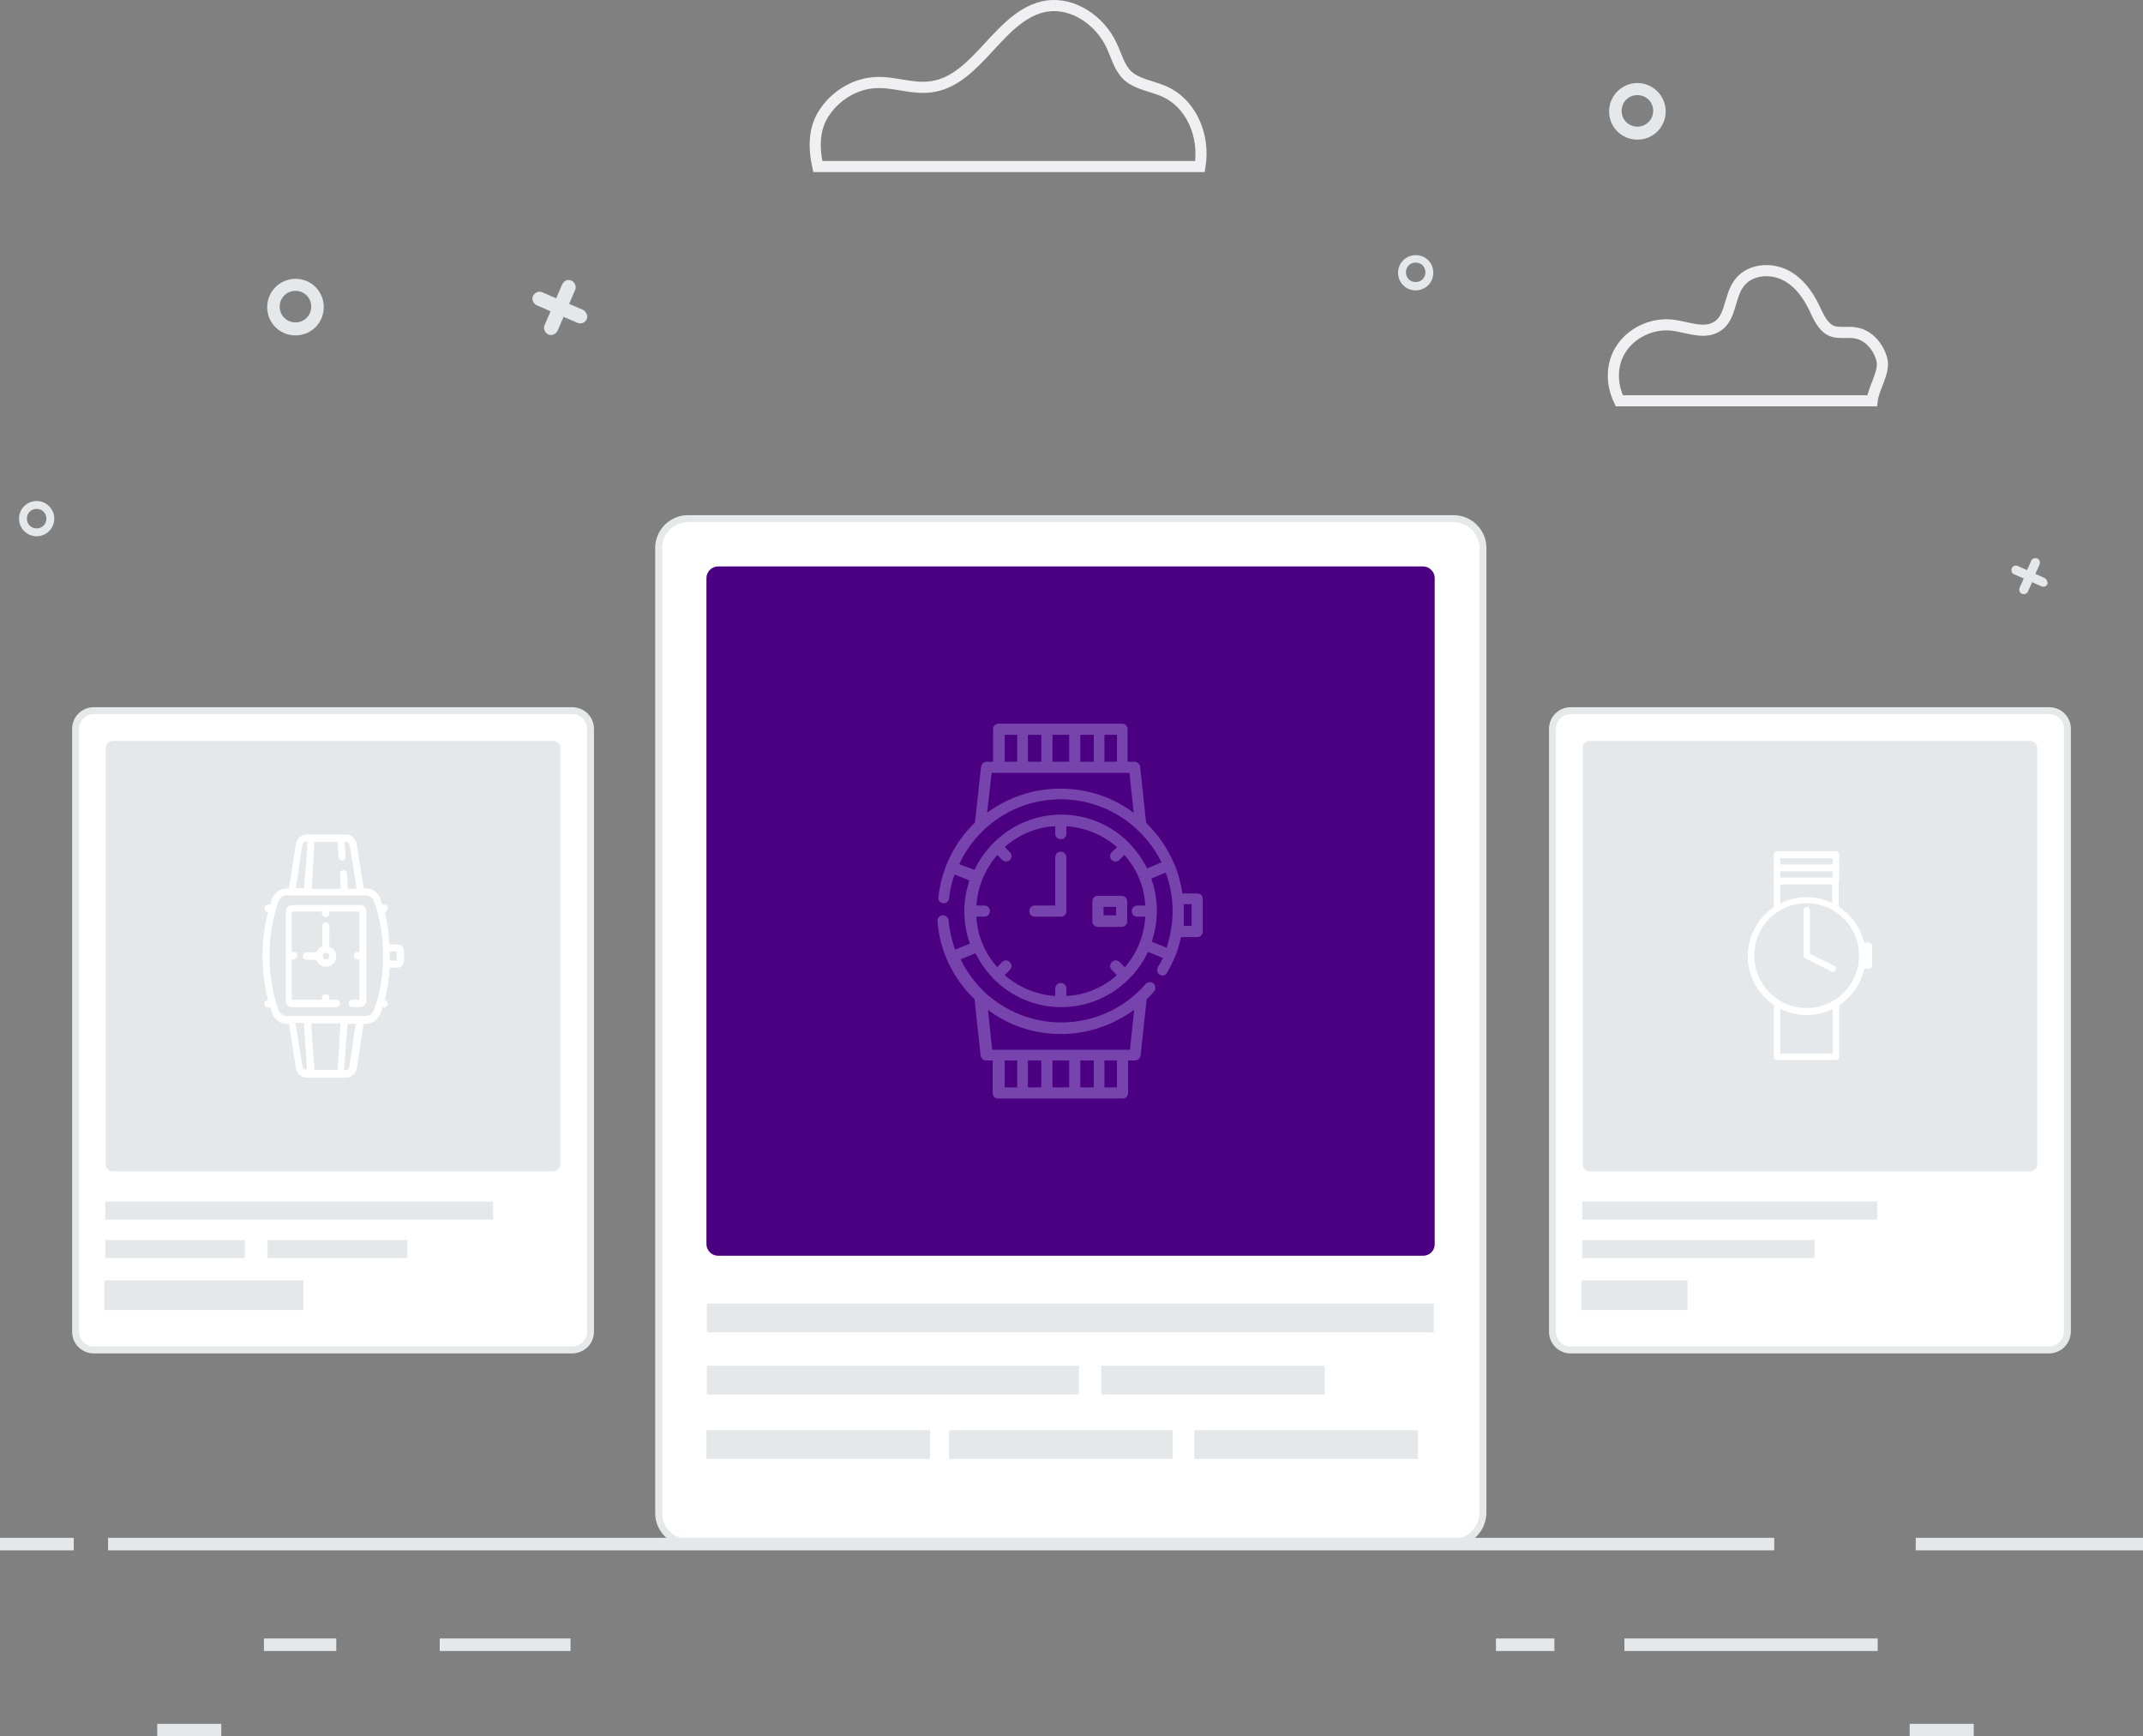 <?xml version="1.0" encoding="utf-8"?>
<!-- Generator: Adobe Illustrator 24.1.3, SVG Export Plug-In . SVG Version: 6.00 Build 0)  -->
<svg version="1.1" id="Layer_1" xmlns="http://www.w3.org/2000/svg" xmlns:xlink="http://www.w3.org/1999/xlink" x="0px" y="0px"
	 width="462px" height="374.3px" viewBox="0 0 462 374.3" style="enable-background:new 0 0 462 374.3;" xml:space="preserve">
<rect x="0" y="0" width="462" height="374.3" fill="#808080" stroke="none"/>
<style type="text/css">
	.st0{fill:#E4E8EA;}
	.st1{fill:none;stroke:#F0F0F2;stroke-width:2.4;stroke-miterlimit:10;}
	.st2{fill:#FFFFFF;}
	.st3{fill:none;stroke:#E5E9EA;stroke-width:1.5;stroke-miterlimit:10;}
	.st4{fill:#4B0082;}
	.st5{fill:#7744AD;}
</style>
<g>
	<path class="st0" d="M125.7,66.8l-3-1.3l1.3-3c0.3-0.7,0-1.6-0.8-2s-1.6,0-2,0.8l-1.3,3l-3-1.3c-0.7-0.3-1.6,0-2,0.8
		c-0.3,0.7,0,1.6,0.8,2l3,1.3l-1.3,3c-0.3,0.7,0,1.6,0.8,2c0.7,0.3,1.6,0,2-0.8l1.3-3l3,1.3c0.8,0.3,1.6,0,2-0.8
		C126.8,68.1,126.4,67.2,125.7,66.8z"/>
	<path class="st0" d="M440.8,124.6l-2-0.9l0.9-2c0.2-0.5,0-1.1-0.5-1.3c-0.5-0.2-1.1,0-1.3,0.5l-0.9,2l-2-0.9
		c-0.5-0.2-1.1,0-1.3,0.5s0,1.1,0.5,1.3l2.1,0.9l-0.9,2c-0.2,0.5,0,1.1,0.5,1.3s1.1,0,1.3-0.5l0.9-2l2,0.9c0.5,0.2,1.1,0,1.3-0.5
		C441.5,125.5,441.3,124.9,440.8,124.6z"/>
	<path class="st0" d="M353,17.9c-3.3,0-6.1,2.7-6.1,6.1s2.7,6.1,6.1,6.1s6.1-2.7,6.1-6.1S356.3,17.9,353,17.9z M353,27.3
		c-1.9,0-3.4-1.5-3.4-3.4s1.5-3.4,3.4-3.4s3.4,1.5,3.4,3.4S354.9,27.3,353,27.3z"/>
	<path class="st0" d="M63.7,60.1c-3.3,0-6.1,2.7-6.1,6.1c0,3.4,2.7,6.1,6.1,6.1s6.1-2.7,6.1-6.1S67.1,60.1,63.7,60.1z M63.7,69.5
		c-1.9,0-3.4-1.5-3.4-3.4s1.5-3.4,3.4-3.4c1.9,0,3.4,1.5,3.4,3.4S65.6,69.5,63.7,69.5z"/>
	<path class="st0" d="M305.2,55c-2.1,0-3.8,1.7-3.8,3.8s1.7,3.8,3.8,3.8s3.8-1.7,3.8-3.8C309,56.6,307.3,55,305.2,55z M305.2,60.8
		c-1.2,0-2.1-0.9-2.1-2.1s0.9-2.1,2.1-2.1s2.1,0.9,2.1,2.1S306.4,60.8,305.2,60.8z"/>
	<path class="st0" d="M7.9,108c-2.1,0-3.8,1.7-3.8,3.8s1.7,3.8,3.8,3.8s3.8-1.7,3.8-3.8S10,108,7.9,108z M7.9,113.9
		c-1.2,0-2.1-0.9-2.1-2.1s0.9-2.1,2.1-2.1s2.1,0.9,2.1,2.1S9.1,113.9,7.9,113.9z"/>
	<path class="st1" d="M258.7,35.9h-82.4c-0.9-4.2-0.9-8.4,1.6-11.9c2.5-3.6,6.6-6,10.9-6.2c4-0.2,8,1.5,12,0.9
		c10.2-1.4,14.7-15.8,24.9-17.4c5.7-0.8,11.4,3.1,13.9,8.4c1.1,2.3,1.7,4.9,3.5,6.6c2,1.8,4.9,2.2,7.4,3.2
		C256.8,22,259.8,29.2,258.7,35.9z"/>
	<path class="st1" d="M403.6,86.4h-54.5c-1.8-3.7-1.8-8.1,0.6-11.5s6.7-5.3,10.9-4.8c3.3,0.4,6.9,2.1,9.7,0.2
		c2.9-1.9,2.5-6.4,4.6-9.2c2-2.8,6.1-3.4,9.3-2.1c3.2,1.3,5.4,4.2,6.9,7.3c0.9,1.9,1.8,4.1,3.7,5c1.7,0.7,3.6,0.1,5.4,0.5
		c2.7,0.5,4.8,3,5.5,5.7S403.9,83.6,403.6,86.4z"/>
	<g>
		<g>
			<path class="st2" d="M123.3,291H20.2c-2.1,0-3.9-1.7-3.9-3.9v-130c0-2.1,1.7-3.9,3.9-3.9h103.2c2.1,0,3.9,1.7,3.9,3.9v130
				C127.3,289.3,125.5,291,123.3,291z"/>
			<path class="st3" d="M123.3,291H20.2c-2.1,0-3.9-1.7-3.9-3.9v-130c0-2.1,1.7-3.9,3.9-3.9h103.2c2.1,0,3.9,1.7,3.9,3.9v130
				C127.3,289.3,125.5,291,123.3,291z"/>
		</g>
		<path class="st0" d="M119.3,252.5h-95c-0.8,0-1.5-0.7-1.5-1.5v-89.8c0-0.8,0.7-1.5,1.5-1.5h95c0.8,0,1.5,0.7,1.5,1.5v89.7
			C120.8,251.8,120.1,252.5,119.3,252.5z"/>
		<g>
			<rect x="22.7" y="259" class="st0" width="83.6" height="3.9"/>
		</g>
		<g>
			<rect x="22.7" y="267.3" class="st0" width="30.1" height="3.9"/>
		</g>
		<g>
			<rect x="57.7" y="267.3" class="st0" width="30.1" height="3.9"/>
		</g>
		<g>
			<rect x="22.5" y="276" class="st0" width="42.9" height="6.4"/>
		</g>
	</g>
	<g>
		<g>
			<path class="st2" d="M441.7,291H338.6c-2.1,0-3.9-1.7-3.9-3.9v-130c0-2.1,1.7-3.9,3.9-3.9h103.2c2.1,0,3.9,1.7,3.9,3.9v130
				C445.6,289.3,443.9,291,441.7,291z"/>
			<path class="st3" d="M441.7,291H338.6c-2.1,0-3.9-1.7-3.9-3.9v-130c0-2.1,1.7-3.9,3.9-3.9h103.2c2.1,0,3.9,1.7,3.9,3.9v130
				C445.6,289.3,443.9,291,441.7,291z"/>
		</g>
		<path class="st0" d="M437.7,252.5h-95c-0.8,0-1.5-0.7-1.5-1.5v-89.8c0-0.8,0.7-1.5,1.5-1.5h95c0.8,0,1.5,0.7,1.5,1.5v89.7
			C439.2,251.8,438.5,252.5,437.7,252.5z"/>
		<g>
			<rect x="341.1" y="259" class="st0" width="63.6" height="3.9"/>
		</g>
		<g>
			<rect x="341.1" y="267.3" class="st0" width="50.1" height="3.9"/>
		</g>
		<g>
			<rect x="340.9" y="276" class="st0" width="22.9" height="6.4"/>
		</g>
	</g>
	<g>
		<g>
			<path class="st2" d="M313.3,332.5h-165c-3.4,0-6.3-2.8-6.3-6.3V118.1c0-3.4,2.8-6.3,6.3-6.3h165.1c3.4,0,6.3,2.8,6.3,6.3v208.1
				C319.6,329.7,316.8,332.5,313.3,332.5z"/>
			<path class="st3" d="M313.3,332.5h-165c-3.4,0-6.3-2.8-6.3-6.3V118.1c0-3.4,2.8-6.3,6.3-6.3h165.1c3.4,0,6.3,2.8,6.3,6.3v208.1
				C319.6,329.7,316.8,332.5,313.3,332.5z"/>
		</g>
		<path class="st4" d="M306.8,270.7h-152c-1.3,0-2.5-1.1-2.5-2.5V124.6c0-1.3,1.1-2.5,2.5-2.5h152c1.3,0,2.5,1.1,2.5,2.5v143.6
			C309.3,269.6,308.2,270.7,306.8,270.7z"/>
		<g>
			<rect x="152.4" y="281" class="st0" width="156.7" height="6.2"/>
		</g>
		<g>
			<rect x="152.4" y="294.4" class="st0" width="80.2" height="6.2"/>
		</g>
		<g>
			<rect x="237.4" y="294.4" class="st0" width="48.2" height="6.2"/>
		</g>
		<g>
			<rect x="152.3" y="308.3" class="st0" width="48.2" height="6.2"/>
		</g>
		<g>
			<rect x="204.6" y="308.3" class="st0" width="48.2" height="6.2"/>
		</g>
		<g>
			<rect x="257.5" y="308.3" class="st0" width="48.2" height="6.2"/>
		</g>
	</g>
	<g>
		<g>
			<rect x="23.3" y="331.5" class="st0" width="359.2" height="2.7"/>
		</g>
		<g>
			<rect x="413" y="331.5" class="st0" width="49" height="2.7"/>
		</g>
		<g>
			<rect y="331.5" class="st0" width="15.9" height="2.7"/>
		</g>
		<g>
			<rect x="56.9" y="353.2" class="st0" width="15.6" height="2.7"/>
		</g>
		<g>
			<rect x="94.8" y="353.2" class="st0" width="28.2" height="2.7"/>
		</g>
		<g>
			<rect x="322.5" y="353.2" class="st0" width="12.6" height="2.7"/>
		</g>
		<g>
			<rect x="350.2" y="353.2" class="st0" width="54.6" height="2.7"/>
		</g>
		<g>
			<rect x="33.9" y="371.6" class="st0" width="13.8" height="2.7"/>
		</g>
		<g>
			<rect x="411.7" y="371.6" class="st0" width="13.8" height="2.7"/>
		</g>
	</g>
	<g>
		<path class="st5" d="M241.8,193.1h-5.1c-0.7,0-1.2,0.5-1.2,1.2v4.3c0,0.7,0.5,1.2,1.2,1.2h5.1c0.7,0,1.2-0.5,1.2-1.2v-4.3
			C243,193.6,242.5,193.1,241.8,193.1L241.8,193.1z M240.6,197.3h-2.7v-1.8h2.7V197.3z"/>
		<path class="st5" d="M258.1,192.6h-3.2c-0.3-2.2-0.9-4.3-1.7-6.3c0-0.1,0-0.2-0.1-0.2c0-0.1-0.1-0.1-0.1-0.2
			c-1.4-3.2-3.4-6.1-5.9-8.5l-1.3-12.1c-0.1-0.6-0.6-1.1-1.2-1.1h-1.5v-7c0-0.7-0.5-1.2-1.2-1.2h-26.6c-0.7,0-1.2,0.5-1.2,1.2v7
			h-1.4c-0.6,0-1.1,0.5-1.2,1.1l-1.3,11.9v0.1c-4.3,4.1-7.2,9.8-7.9,16.1c-0.1,0.7,0.4,1.2,1,1.3c0.7,0.1,1.2-0.4,1.3-1
			c0.2-1.8,0.6-3.6,1.2-5.2l3.2,1.3c-0.7,2.1-1.1,4.3-1.1,6.6c0,2.4,0.4,4.8,1.2,7l-3.2,1.3c-0.7-2-1.2-4.1-1.4-6.3
			c-0.1-0.7-0.6-1.1-1.3-1.1c-0.7,0.1-1.1,0.6-1.1,1.3c0.5,6.4,3.4,12.4,8,16.8l1.3,12.1c0.1,0.6,0.6,1.1,1.2,1.1h1.4v7
			c0,0.7,0.5,1.2,1.2,1.2H242c0.7,0,1.2-0.5,1.2-1.2v-7h1.5c0.6,0,1.1-0.5,1.2-1.1l1.3-12.1c0.6-0.5,1.1-1.1,1.6-1.7
			c0.4-0.5,0.4-1.2-0.1-1.7c-0.5-0.4-1.2-0.4-1.7,0.1c-4.6,5.3-11.2,8.3-18.2,8.3c-6.1,0-11.9-2.3-16.4-6.4c-2.2-2.1-4-4.5-5.3-7.2
			l3.2-1.3c1,2,2.3,3.8,3.8,5.4l0.1,0.1l0.1,0.1c3.7,3.7,8.9,6,14.5,6s10.8-2.3,14.5-6l0.1-0.1l0.1-0.1c1.6-1.6,3-3.6,4-5.7l3.2,1.3
			c-0.3,0.7-0.7,1.4-1.1,2c-0.3,0.6-0.1,1.3,0.4,1.6c0.2,0.1,0.4,0.2,0.6,0.2c0.4,0,0.8-0.2,1-0.6c0.6-1,1.1-2.1,1.6-3.2
			c0-0.1,0.1-0.1,0.1-0.2s0-0.1,0.1-0.2c0.5-1.3,0.9-2.7,1.2-4.1h3.5c0.7,0,1.2-0.5,1.2-1.2v-7.1
			C259.3,193.1,258.8,192.6,258.1,192.6L258.1,192.6z M216.6,228.6h2.7v5.8h-2.7V228.6z M230.5,228.6v5.8h-3.6v-5.8H230.5z
			 M235.8,234.4h-2.9v-5.8h2.9V234.4z M224.5,234.4h-2.9v-5.8h2.9V234.4z M240.8,234.4h-2.7v-5.8h2.7V234.4z M244.5,217.7l-0.9,8.6
			H237h-5.3h-5.9h-5.3h-6.6l-0.9-8.6c4.5,3.4,10,5.2,15.8,5.2C234.4,222.9,239.9,221,244.5,217.7z M240.8,164.2h-2.7v-5.8h2.7V164.2
			z M226.9,164.2v-5.8h3.6v5.8H226.9z M221.6,158.4h2.9v5.8h-2.9V158.4z M232.9,158.4h2.9v5.8h-2.9V158.4z M216.6,158.4h2.7v5.8
			h-2.7V158.4z M213.8,166.6h6.6h5.3h5.9h5.3h6.6l0.9,8.6c-4.4-3.3-9.9-5.2-15.8-5.2s-11.3,1.9-15.8,5.2L213.8,166.6z M206.8,186.3
			c3.8-8.3,12.2-14,21.9-14c9.5,0,17.8,5.6,21.7,13.6l-3.1,1.3c-1-2-2.3-3.8-3.8-5.4l-0.1-0.1l-0.1-0.1c-3.7-3.7-8.9-6-14.5-6
			s-10.8,2.3-14.5,6l-0.1,0.1l-0.1,0.1c-1.6,1.6-3,3.6-4,5.7L206.8,186.3z M242.5,208.5l-1.1-1.1c-0.5-0.5-1.2-0.5-1.7,0
			s-0.5,1.2,0,1.7l1.1,1.1c-2.9,2.6-6.7,4.3-10.9,4.5v-1.6c0-0.7-0.5-1.2-1.2-1.2s-1.2,0.5-1.2,1.2v1.6c-4.2-0.3-7.9-1.9-10.9-4.5
			l1.1-1.1c0.5-0.5,0.5-1.2,0-1.7s-1.2-0.5-1.7,0l-1,1.1c-2.6-2.9-4.3-6.7-4.5-10.9h1.7c0.7,0,1.2-0.5,1.2-1.2s-0.5-1.2-1.2-1.2
			h-1.7c0.3-4.2,1.9-7.9,4.5-10.9l1.1,1.1c0.2,0.2,0.5,0.3,0.8,0.3s0.6-0.1,0.8-0.3c0.5-0.5,0.5-1.2,0-1.7l-1.1-1.1
			c2.9-2.6,6.7-4.3,10.9-4.5v1.6c0,0.7,0.5,1.2,1.2,1.2s1.2-0.5,1.2-1.2v-1.6c4.2,0.3,7.9,1.9,10.9,4.5l-1.1,1.1
			c-0.5,0.5-0.5,1.2,0,1.7c0.2,0.2,0.5,0.3,0.8,0.3s0.6-0.1,0.8-0.3l1.1-1.1c2.6,2.9,4.3,6.7,4.5,10.9h-1.7c-0.7,0-1.2,0.5-1.2,1.2
			s0.5,1.2,1.2,1.2h1.7C246.7,201.7,245.1,205.5,242.5,208.5L242.5,208.5z M248.3,203c0.7-2.1,1.1-4.3,1.1-6.6c0-2.4-0.4-4.8-1.2-7
			l3.1-1.3c1,2.6,1.5,5.4,1.5,8.3c0,2.7-0.5,5.4-1.3,7.9L248.3,203z M256.9,199.6h-1.7v-4.7h1.7V199.6z"/>
		<path class="st5" d="M228.7,183.6c-0.7,0-1.2,0.5-1.2,1.2v10.4h-4.4c-0.7,0-1.2,0.5-1.2,1.2s0.5,1.2,1.2,1.2h5.6
			c0.7,0,1.2-0.5,1.2-1.2v-11.6C229.9,184.2,229.4,183.6,228.7,183.6z"/>
	</g>
	<g>
		<path class="st2" d="M57.8,215.6L57.8,215.6c-0.4,0-0.8,0.3-0.8,0.8s0.3,0.8,0.8,0.8h0.5c0.1,0.4,0.3,0.9,0.4,1.3
			c0.5,1.3,1.7,2.2,3.1,2.2h0.5l1.5,9.6c0.2,1.1,1.1,2,2.3,2h8.5c1.1,0,2.1-0.8,2.3-2l1.5-9.6h0.5c1.4,0,2.6-0.9,3.1-2.2
			c0.2-0.4,0.3-0.9,0.4-1.3h0.4c0.4,0,0.8-0.3,0.8-0.8c0-0.4-0.3-0.7-0.7-0.8c0.6-2.2,1-4.6,1.1-7h1.7c0.8,0,1.4-0.6,1.4-1.4V205
			c0-0.8-0.6-1.4-1.4-1.4H84c-0.2-2.4-0.5-4.8-1.1-7c0.4,0,0.7-0.4,0.7-0.8s-0.3-0.8-0.8-0.8h-0.4c-0.1-0.4-0.3-0.9-0.4-1.3
			c-0.5-1.3-1.7-2.2-3.1-2.2h-0.5l-1.5-9.6c-0.2-1.1-1.1-2-2.3-2c-1.3,0-7.6,0-8.5,0c-1.1,0-2.1,0.8-2.3,2l-1.5,9.6h-0.5
			c-1.4,0-2.6,0.9-3.1,2.2c-0.2,0.4-0.3,0.9-0.4,1.3h-0.5c-0.4,0-0.8,0.3-0.8,0.8s0.3,0.8,0.8,0.8l0,0c-0.8,3-1.2,6.2-1.2,9.5
			C56.6,209.4,57,212.6,57.8,215.6L57.8,215.6z M84,205.1h1.5v2H84C84,206.3,84,205.7,84,205.1L84,205.1z M66,230.6
			c-0.4,0-0.7-0.3-0.8-0.7l0,0l-1.5-9.4h1.8l0.7,10L66,230.6L66,230.6z M72.8,230.6h-5l-0.7-10h6.3L72.8,230.6z M75.3,230
			c-0.1,0.4-0.4,0.7-0.8,0.7h-0.3l0.7-10h1.8L75.3,230z M67.8,181.5h5l0.2,3.3c0,0.4,0.4,0.7,0.8,0.7s0.7-0.4,0.7-0.8l-0.2-3.2h0.3
			c0.4,0,0.7,0.3,0.8,0.7l1.5,9.4H75l-0.2-3.3c0-0.4-0.4-0.7-0.8-0.7s-0.7,0.4-0.7,0.8l0.2,3.2h-6.3L67.8,181.5z M65.2,182.1
			c0.1-0.4,0.4-0.7,0.8-0.7h0.3l-0.7,10h-1.8L65.2,182.1z M60.1,194.2c0.3-0.7,0.9-1.2,1.7-1.2h17.1c0.7,0,1.4,0.5,1.7,1.2
			c1.4,3.7,2,7.9,2,11.8c0,4-0.6,8.1-2,11.8c-0.3,0.7-0.9,1.2-1.7,1.2c-0.3,0-16.4,0-17.1,0s-1.4-0.5-1.7-1.2c-1.3-3.5-2-7.6-2-11.8
			C58.1,201.8,58.8,197.7,60.1,194.2L60.1,194.2z"/>
		<path class="st2" d="M70.3,198.8c-0.4,0-0.8,0.3-0.8,0.8v4.4c-0.6,0.2-1.1,0.7-1.3,1.3h-2.1c-0.4,0-0.8,0.3-0.8,0.8
			s0.3,0.8,0.8,0.8h2.1c0.3,0.9,1.1,1.5,2.1,1.5c1.2,0,2.2-1,2.2-2.2c0-1-0.6-1.8-1.5-2.1v-4.4C71,199.2,70.7,198.8,70.3,198.8z
			 M70.3,206.8c-0.4,0-0.7-0.3-0.7-0.7s0.3-0.7,0.7-0.7c0.4,0,0.7,0.3,0.7,0.7C71,206.4,70.7,206.8,70.3,206.8z"/>
		<path class="st2" d="M63,217.1h9.5c0.4,0,0.8-0.3,0.8-0.8s-0.3-0.8-0.8-0.8H71v-0.4c0-0.4-0.3-0.8-0.8-0.8c-0.4,0-0.8,0.3-0.8,0.8
			v0.4h-6.5v-8.7h0.4c0.4,0,0.8-0.3,0.8-0.8c0-0.4-0.3-0.8-0.8-0.8h-0.4v-8.7h6.5v0.4c0,0.4,0.3,0.8,0.8,0.8c0.4,0,0.8-0.3,0.8-0.8
			v-0.4h6.5v8.7h-0.4c-0.4,0-0.8,0.3-0.8,0.8c0,0.4,0.3,0.8,0.8,0.8h0.4v8.7H76c-0.4,0-0.8,0.3-0.8,0.8s0.3,0.8,0.8,0.8h1.6
			c0.8,0,1.4-0.6,1.4-1.4v-19.2c0-0.8-0.6-1.4-1.4-1.4H63c-0.8,0-1.4,0.6-1.4,1.4v19.2C61.5,216.4,62.2,217.1,63,217.1L63,217.1z"/>
	</g>
	<g>
		<g>
			<g>
				<path class="st2" d="M395.8,186.4h-12.7c-0.4,0-0.7,0.3-0.7,0.7v2.8c0,0.4,0.3,0.7,0.7,0.7h12.7c0.4,0,0.7-0.3,0.7-0.7v-2.8
					C396.5,186.7,396.2,186.4,395.8,186.4z M395.1,189.2h-11.3v-1.4h11.3V189.2z"/>
			</g>
		</g>
		<g>
			<g>
				<path class="st2" d="M395.8,189.2h-12.7c-0.4,0-0.7,0.3-0.7,0.7v5.6c0,0.4,0.3,0.7,0.7,0.7s0.7-0.3,0.7-0.7v-4.9H395v4.9
					c0,0.4,0.3,0.7,0.7,0.7s0.7-0.3,0.7-0.7v-5.6C396.5,189.5,396.2,189.2,395.8,189.2z"/>
			</g>
		</g>
		<g>
			<g>
				<path class="st2" d="M395.8,183.5h-12.7c-0.4,0-0.7,0.3-0.7,0.7v2.8c0,0.4,0.3,0.7,0.7,0.7h12.7c0.4,0,0.7-0.3,0.7-0.7v-2.8
					C396.5,183.9,396.2,183.5,395.8,183.5z M395.1,186.4h-11.3V185h11.3V186.4z"/>
			</g>
		</g>
		<g>
			<g>
				<path class="st2" d="M395.8,215.9L395.8,215.9c-0.5,0-0.8,0.3-0.8,0.7c0,0.2,0.1,0.3,0.1,0.4v10.1h-11.3v-10.5
					c0-0.4-0.3-0.7-0.7-0.7s-0.7,0.3-0.7,0.7v11.2c0,0.4,0.3,0.7,0.7,0.7h12.7c0.4,0,0.7-0.3,0.7-0.7v-11.3
					C396.5,216.2,396.2,215.9,395.8,215.9z"/>
			</g>
		</g>
		<g>
			<g>
				<path class="st2" d="M389.5,193.4c-7,0-12.7,5.7-12.7,12.7s5.7,12.7,12.7,12.7s12.7-5.7,12.7-12.7S396.5,193.4,389.5,193.4z
					 M389.5,217.3c-6.2,0-11.3-5-11.3-11.3s5-11.3,11.3-11.3c6.2,0,11.3,5,11.3,11.3S395.7,217.3,389.5,217.3z"/>
			</g>
		</g>
		<g>
			<g>
				<path class="st2" d="M402.9,203.2h-1.4c-0.4,0-0.7,0.3-0.7,0.7v4.2c0,0.4,0.3,0.7,0.7,0.7h1.4c0.4,0,0.7-0.3,0.7-0.7v-4.2
					C403.6,203.6,403.2,203.2,402.9,203.2z"/>
			</g>
		</g>
		<g>
			<g>
				<path class="st2" d="M395.4,208.2l-5.2-2.6v-9.4c0-0.4-0.3-0.7-0.7-0.7s-0.7,0.3-0.7,0.7v9.8c0,0.3,0.2,0.5,0.4,0.6l5.6,2.8
					c0.1,0.1,0.2,0.1,0.3,0.1c0.3,0,0.5-0.1,0.6-0.4C395.9,208.8,395.8,208.4,395.4,208.2z"/>
			</g>
		</g>
	</g>
</g>
</svg>
